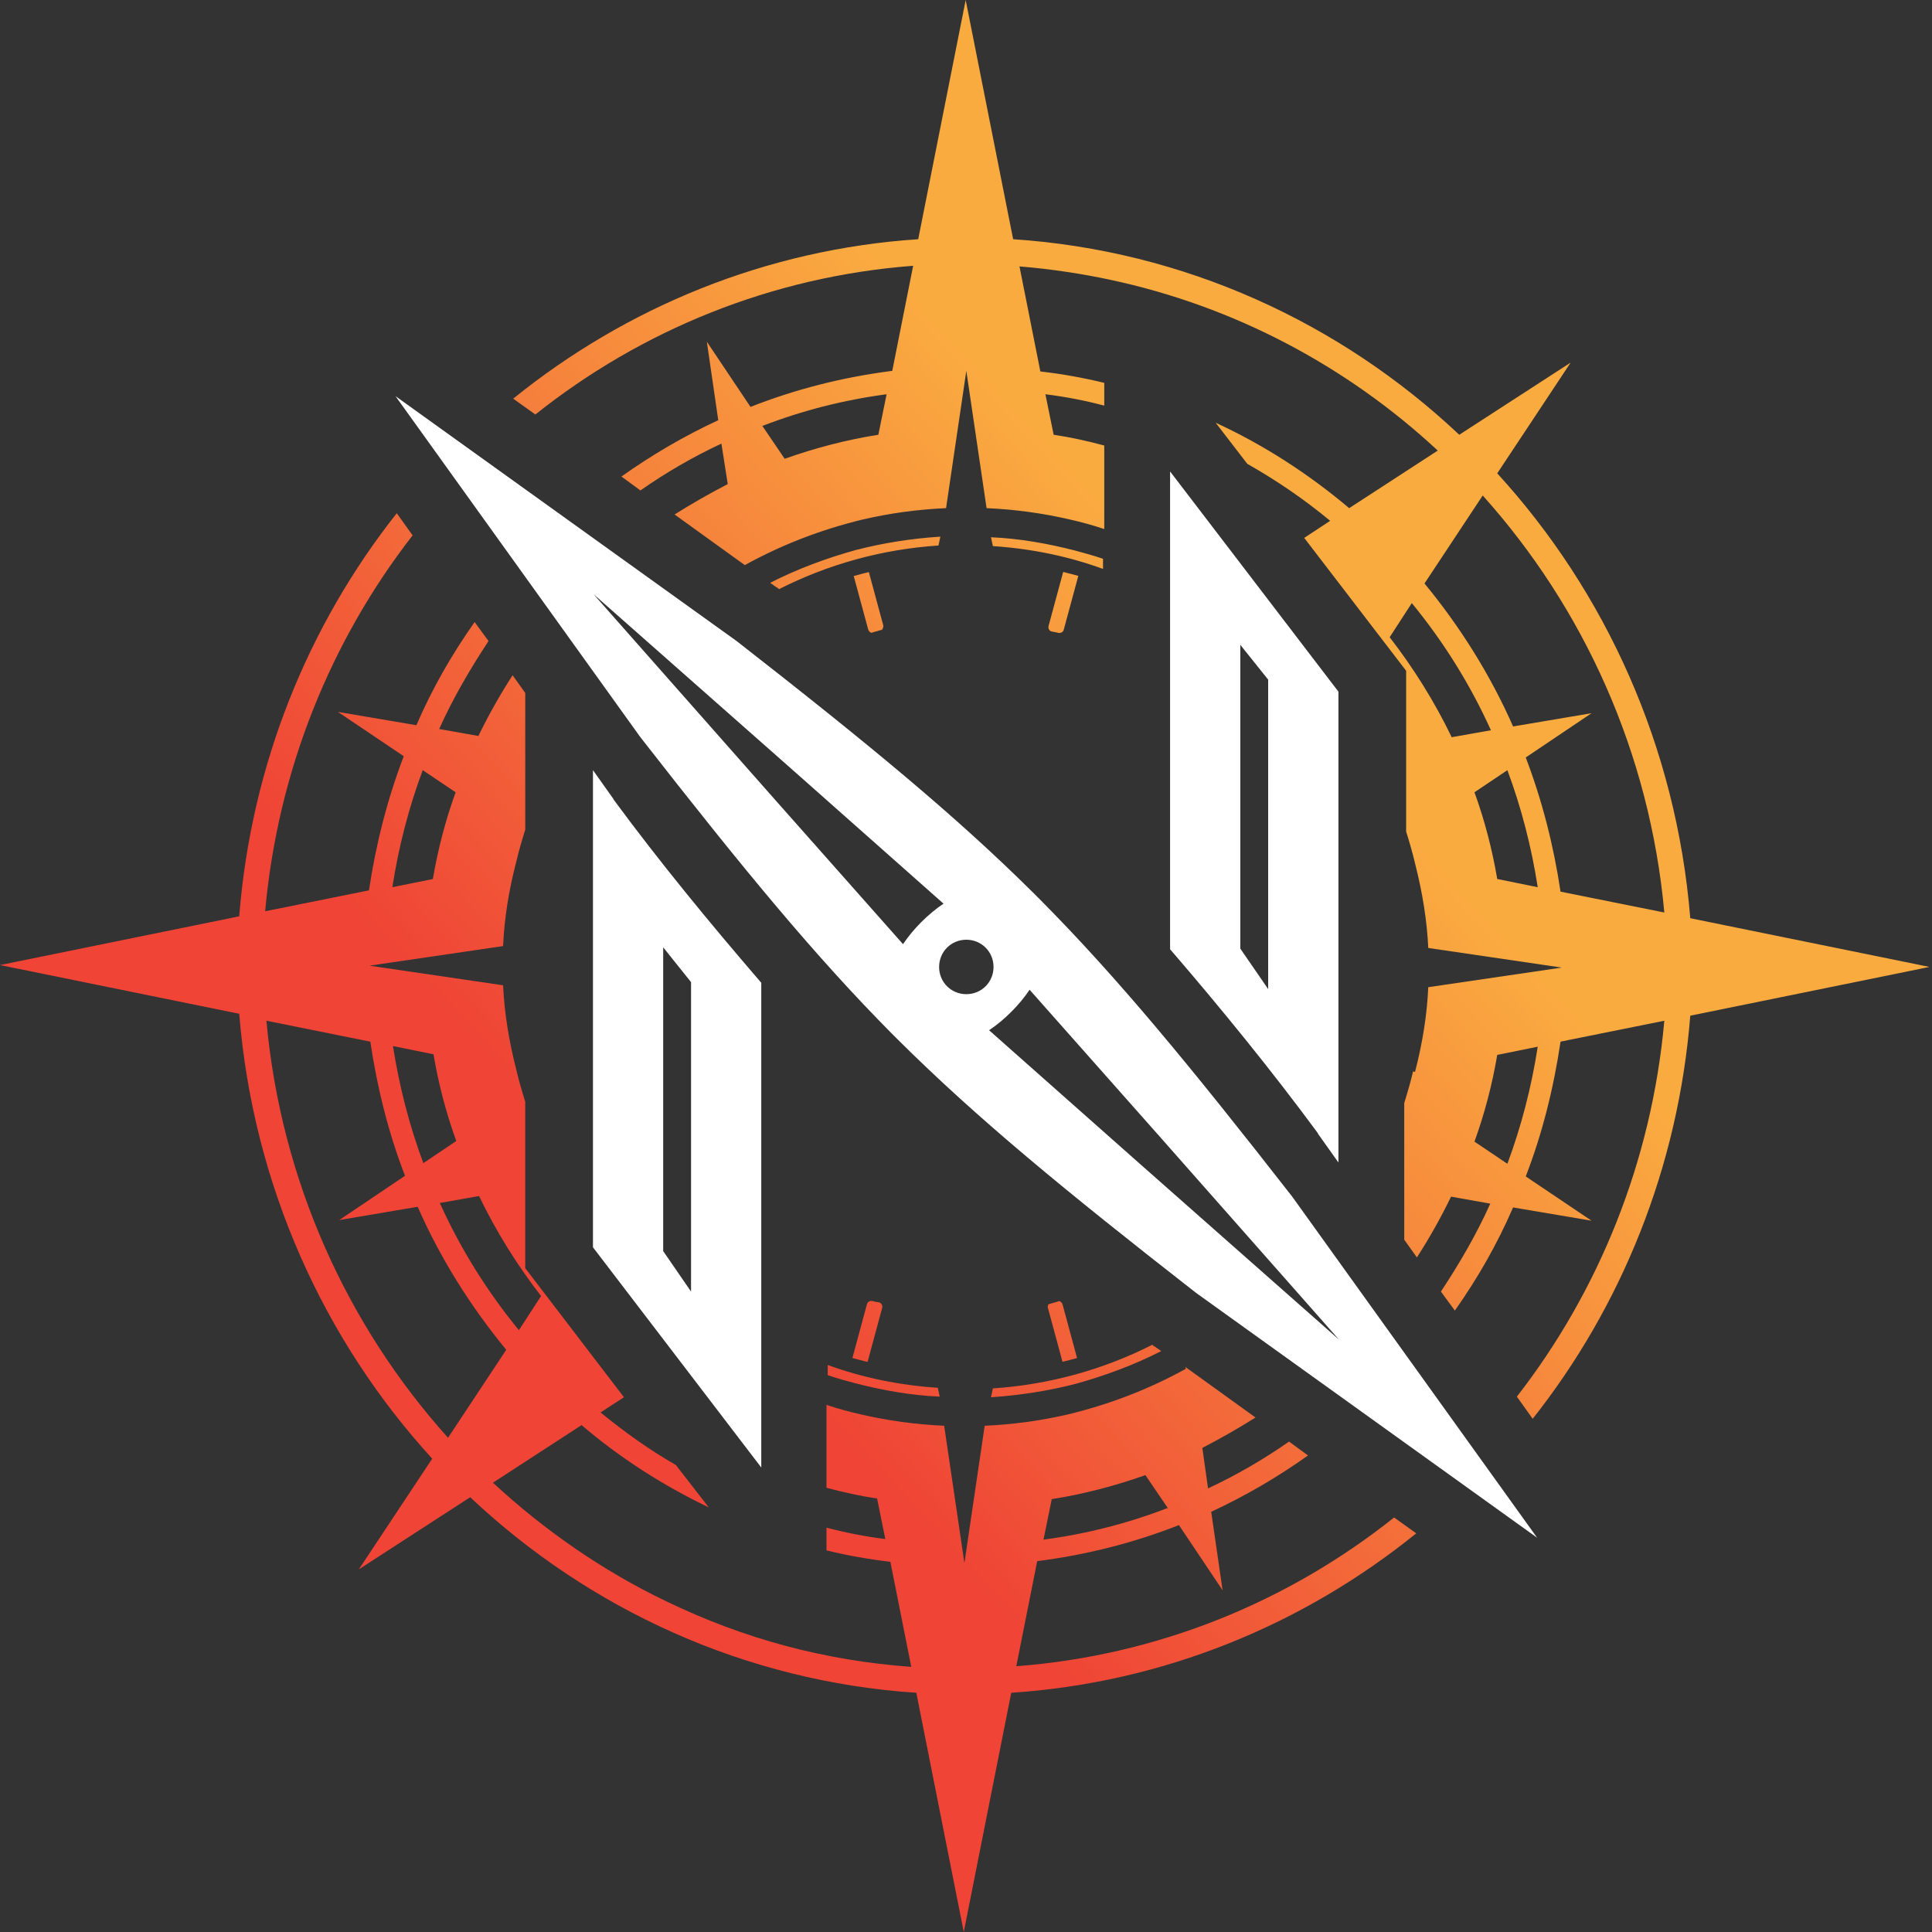 <svg width="60" height="60" viewBox="0 0 60 60" fill="none" xmlns="http://www.w3.org/2000/svg">
<rect x="0" y="0" width="60" height="60" fill="#333333" stroke="none"/>
<path fill-rule="evenodd" clip-rule="evenodd" d="M26.59 17.078C25.666 17.334 24.762 17.668 23.918 18.1L24.114 18.238L24.153 18.258L24.193 18.297C25.706 17.53 27.376 17.059 29.145 16.941L29.204 16.666C28.3 16.724 27.435 16.862 26.59 17.078ZM26.512 17.884L26.964 19.555C26.983 19.594 27.003 19.633 27.062 19.653C27.18 19.613 27.278 19.594 27.396 19.555C27.416 19.515 27.435 19.476 27.435 19.437L26.983 17.766C26.826 17.805 26.669 17.845 26.531 17.884H26.512ZM33.017 17.766L32.565 19.437C32.545 19.515 32.584 19.594 32.663 19.613L32.781 19.633L32.859 19.653C32.938 19.672 33.017 19.633 33.036 19.555L33.488 17.884C33.331 17.845 33.194 17.805 33.036 17.766H33.017ZM34.255 17.648V17.353C33.96 17.255 33.685 17.177 33.39 17.098C32.545 16.882 31.68 16.724 30.776 16.685L30.835 16.96C32.034 17.039 33.174 17.275 34.255 17.668V17.648ZM25.706 42.706C25.981 42.804 26.276 42.882 26.571 42.961C27.416 43.177 28.28 43.334 29.184 43.374L29.125 43.099C27.927 43.02 26.787 42.784 25.706 42.391V42.686V42.706ZM30.776 43.393C31.661 43.334 32.545 43.197 33.39 42.981C34.314 42.725 35.218 42.391 36.063 41.959L35.866 41.821L35.827 41.801L35.788 41.762C34.275 42.529 32.604 43 30.835 43.118L30.776 43.393ZM33.449 42.175L32.997 40.504C32.977 40.465 32.958 40.426 32.899 40.406C32.781 40.446 32.683 40.465 32.565 40.504C32.545 40.544 32.525 40.583 32.545 40.622L32.997 42.293C33.154 42.254 33.312 42.214 33.449 42.175ZM26.944 42.293L27.396 40.622C27.416 40.544 27.376 40.465 27.298 40.446L27.18 40.426L27.101 40.406C27.023 40.386 26.944 40.426 26.924 40.504L26.472 42.175C26.63 42.214 26.767 42.254 26.924 42.293H26.944ZM43.885 33.272C43.806 33.606 43.708 33.94 43.61 34.255V38.5L44.003 39.05C44.396 38.441 44.749 37.812 45.064 37.163L46.282 37.38C45.85 38.343 45.319 39.247 44.749 40.111L45.182 40.701C45.889 39.699 46.498 38.637 46.99 37.498L49.427 37.91L47.383 36.535C47.894 35.218 48.248 33.803 48.464 32.349L51.687 31.7C51.294 36.083 49.643 40.111 47.108 43.374L47.599 44.062C50.35 40.583 52.119 36.259 52.493 31.543L59.921 30.029L52.493 28.516C52.06 23.19 49.859 18.375 46.498 14.7L48.778 11.261L45.319 13.502C41.625 10.023 36.79 7.783 31.464 7.429L29.99 0L28.516 7.429C23.78 7.743 19.437 9.551 15.938 12.381L16.626 12.873C19.908 10.259 23.957 8.588 28.359 8.254L27.71 11.517C26.177 11.713 24.704 12.086 23.308 12.637L21.952 10.613L22.306 13.05C21.245 13.541 20.242 14.13 19.299 14.799L19.889 15.231C20.675 14.681 21.52 14.189 22.404 13.777L22.601 15.034C22.031 15.329 21.48 15.644 20.95 15.978L23.131 17.55C24.271 16.921 25.49 16.449 26.787 16.135C27.632 15.938 28.497 15.82 29.381 15.781L30.01 11.517L30.639 15.781C31.523 15.82 32.388 15.938 33.233 16.135C33.587 16.214 33.94 16.312 34.294 16.43V14.641V13.836C33.783 13.698 33.252 13.58 32.722 13.502L32.466 12.244C33.095 12.322 33.705 12.44 34.294 12.597V11.89C33.646 11.733 32.997 11.615 32.309 11.536L31.661 8.274C32.643 8.352 33.646 8.51 34.471 8.687C38.343 9.512 41.841 11.379 44.651 13.993L41.9 15.781C40.642 14.72 39.247 13.816 37.753 13.128L38.736 14.405C39.64 14.916 40.504 15.506 41.31 16.174L40.504 16.705L43.669 20.832V25.824C43.767 26.138 43.865 26.472 43.944 26.806C44.179 27.73 44.317 28.595 44.356 29.44L48.503 30.049L44.356 30.658C44.317 31.523 44.179 32.388 43.944 33.292L43.885 33.272ZM36.829 42.509C35.69 43.138 34.471 43.61 33.174 43.924C32.329 44.12 31.464 44.239 30.58 44.278L29.951 48.542L29.322 44.278C28.438 44.239 27.573 44.12 26.728 43.924C26.374 43.845 26.02 43.747 25.667 43.629V45.575V46.204C26.177 46.341 26.708 46.459 27.239 46.538L27.494 47.796C26.865 47.717 26.256 47.599 25.667 47.442V48.149C26.315 48.307 26.983 48.425 27.651 48.503L28.3 51.766C25.608 51.569 23.112 50.901 20.675 49.722C18.709 48.778 16.901 47.52 15.309 46.047L18.061 44.258C19.26 45.28 20.576 46.125 22.011 46.813L20.989 45.496C20.164 45.025 19.397 44.474 18.651 43.865L19.378 43.393L16.312 39.384V34.215C16.214 33.901 16.115 33.567 16.037 33.233C15.801 32.309 15.663 31.445 15.624 30.599L11.477 29.99L15.624 29.381C15.663 28.516 15.801 27.651 16.037 26.747C16.115 26.413 16.214 26.079 16.312 25.765V21.52L15.919 20.97C15.526 21.579 15.172 22.208 14.857 22.856L13.639 22.64C14.071 21.677 14.602 20.773 15.172 19.908L14.74 19.319C14.032 20.321 13.423 21.382 12.931 22.522L10.495 22.109L12.539 23.485C12.027 24.822 11.674 26.217 11.458 27.651L8.235 28.3C8.628 23.918 10.278 19.889 12.814 16.626L12.322 15.938C9.571 19.417 7.802 23.741 7.429 28.457L0 29.971L7.429 31.484C7.861 36.81 10.062 41.625 13.423 45.3L11.143 48.739L14.602 46.498C18.297 49.977 23.131 52.218 28.457 52.571L29.931 60L31.405 52.571C36.142 52.257 40.485 50.449 43.983 47.619L43.295 47.127C40.013 49.741 35.965 51.412 31.562 51.746L32.211 48.483C33.744 48.287 35.218 47.913 36.613 47.363L37.969 49.388L37.615 46.95C38.677 46.459 39.679 45.87 40.622 45.201L40.033 44.769C39.247 45.319 38.402 45.811 37.517 46.223L37.34 44.966C37.91 44.671 38.461 44.356 38.991 44.022L36.81 42.45L36.829 42.509ZM46.498 32.761L47.756 32.506C47.56 33.764 47.245 34.982 46.813 36.142L45.791 35.454C46.105 34.589 46.341 33.685 46.498 32.761ZM36.259 46.833C35.041 47.304 33.744 47.638 32.407 47.815L32.663 46.557C33.665 46.4 34.628 46.145 35.572 45.811L36.279 46.852L36.259 46.833ZM46.498 27.298L47.756 27.553C47.56 26.295 47.245 25.077 46.813 23.918L45.791 24.605C46.105 25.47 46.341 26.374 46.498 27.298ZM48.464 27.691L51.687 28.339C51.235 23.367 49.171 18.867 46.047 15.388L44.239 18.12C45.339 19.456 46.282 20.95 46.99 22.561L49.427 22.149L47.383 23.524C47.894 24.861 48.248 26.256 48.464 27.691ZM46.302 22.679C45.654 21.245 44.828 19.928 43.845 18.729L43.157 19.79C43.904 20.753 44.553 21.795 45.084 22.895L46.302 22.679ZM13.462 32.742L12.204 32.486C12.401 33.744 12.715 34.962 13.148 36.122L14.17 35.434C13.855 34.569 13.619 33.665 13.462 32.742ZM11.497 32.349L8.274 31.7C8.726 36.672 10.789 41.173 13.914 44.651L15.722 41.919C14.622 40.583 13.678 39.089 12.971 37.478L10.534 37.891L12.578 36.515C12.067 35.198 11.713 33.783 11.497 32.329V32.349ZM13.659 37.36C14.307 38.795 15.133 40.111 16.115 41.31L16.803 40.249C16.056 39.286 15.408 38.244 14.877 37.144L13.659 37.36ZM13.443 27.298L12.185 27.553C12.381 26.295 12.696 25.077 13.128 23.918L14.15 24.605C13.836 25.47 13.6 26.374 13.443 27.298ZM23.682 13.226C24.9 12.755 26.197 12.421 27.534 12.244L27.278 13.502C26.276 13.659 25.313 13.914 24.369 14.248L23.662 13.207L23.682 13.226Z" fill="url(#paint0_linear_20_88)"/>
<path fill-rule="evenodd" clip-rule="evenodd" d="M32.309 27.946L32.211 27.848L32.191 27.828L32.093 27.73C29.676 25.332 26.983 23.112 22.876 19.908L12.283 12.303L19.889 22.896C23.092 27.003 25.313 29.695 27.71 32.113L27.809 32.211L27.828 32.231L27.927 32.329C30.344 34.727 33.036 36.947 37.144 40.151L47.737 47.756L40.131 37.163C36.928 33.056 34.707 30.364 32.309 27.946ZM18.434 18.454L24.645 23.937L29.302 28.064C29.067 28.221 28.831 28.418 28.614 28.634C28.398 28.85 28.202 29.086 28.044 29.322L23.917 24.664L18.434 18.454ZM41.585 41.605L36.102 35.395L31.975 30.737C31.818 30.973 31.621 31.209 31.405 31.425C31.189 31.641 30.953 31.838 30.717 31.995L35.375 36.122L41.585 41.605ZM30.01 29.184C30.482 29.184 30.855 29.558 30.855 30.03C30.855 30.501 30.482 30.875 30.01 30.875C29.538 30.875 29.165 30.501 29.165 30.03C29.165 29.558 29.538 29.184 30.01 29.184Z" fill="white"/>
<path fill-rule="evenodd" clip-rule="evenodd" d="M18.415 23.937V38.736L23.642 45.575C23.642 40.131 23.642 35.984 23.642 30.521C22.05 28.674 20.498 26.787 19.063 24.841L19.043 24.802L18.415 23.918V23.937ZM20.596 29.42V38.854L21.461 40.111V30.501L20.596 29.42Z" fill="white"/>
<path fill-rule="evenodd" clip-rule="evenodd" d="M41.566 36.083V21.48L36.338 14.641C36.338 20.026 36.338 24.075 36.338 29.479C37.93 31.327 39.482 33.233 40.917 35.178L40.937 35.218L41.566 36.102V36.083ZM38.519 20.026V29.46L39.384 30.717V21.107L38.519 20.026Z" fill="white"/>
<defs>
<linearGradient id="paint0_linear_20_88" x1="20.517" y1="38.736" x2="39.483" y2="21.205" gradientUnits="userSpaceOnUse">
<stop stop-color="#EF4436"/>
<stop offset="1" stop-color="#FAAB40"/>
</linearGradient>
</defs>
</svg>
